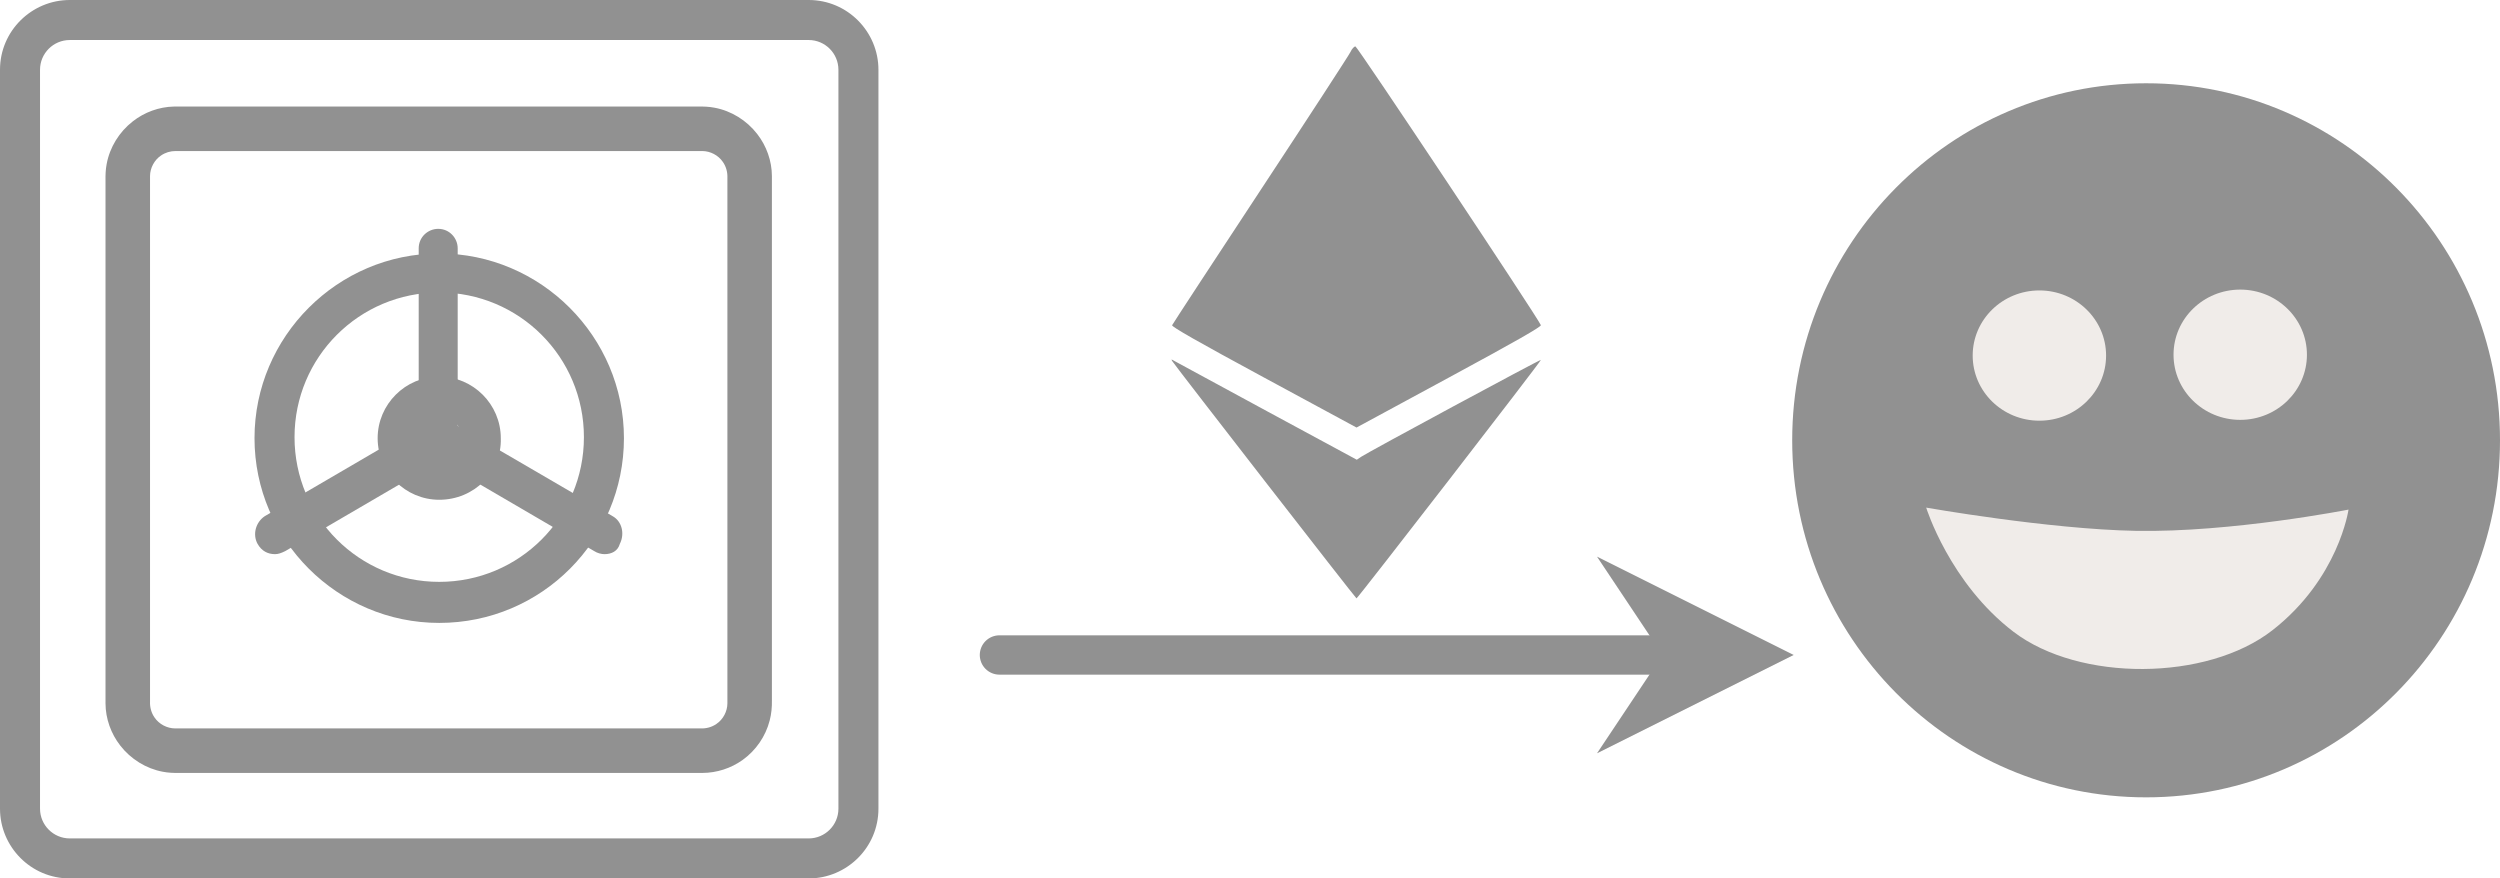 <?xml version="1.0" encoding="UTF-8" standalone="no"?>
<svg
   style="overflow:hidden;fill:currentColor"
   viewBox="0 0 2229.607 783.434"
   version="1.1"
   width="2229.607"
   height="783.434"
   xmlns="http://www.w3.org/2000/svg"
   xmlns:svg="http://www.w3.org/2000/svg">
  <defs>
    <marker
       markerWidth="5"
       markerHeight="5"
       refX="2.5"
       refY="2.5"
       viewBox="0 0 5 5"
       orient="auto">
      <polygon
         points="5,2.5 0,5 1.667,2.5 0,0 "
         fill="#919191"
         id="polygon1327" />
    </marker>
    <marker
       markerWidth="5"
       markerHeight="5"
       refX="2.5"
       refY="2.5"
       viewBox="0 0 5 5"
       id="marker1"
       orient="auto">
      <polygon
         points="5,2.5 0,5 1.667,2.5 0,0 "
         fill="#919191" />
    </marker>
  </defs>
  <path
     id="path846"
     d="m 154.936,95.034 c -13.168,0.304 -26.135,5.072 -36.489,13.189 -12.039,9.335 -20.603,23.119 -23.336,38.133 -0.912,4.73 -1.086,9.559 -1.013,14.364 0.004,155.546 -0.007,311.091 0.006,466.637 0.049,13.554 4.851,26.979 13.205,37.63 9.294,11.985 22.996,20.531 37.934,23.298 4.759,0.936 9.623,1.129 14.462,1.051 155.578,-0.003 311.157,0.007 466.735,-0.005 12.736,-0.04 25.429,-4.098 35.781,-11.527 11.835,-8.406 20.569,-21.062 24.187,-35.123 1.56,-5.878 2.136,-11.98 2.013,-18.051 -0.003,-155.878 0.007,-311.757 -0.005,-467.635 -0.05,-13.521 -4.828,-26.914 -13.144,-37.553 -9.315,-12.054 -23.085,-20.64 -38.094,-23.396 -4.729,-0.919 -9.558,-1.108 -14.364,-1.032 -155.579,0.004 -311.158,-0.007 -466.737,0.006 -0.38,0.005 -0.761,0.011 -1.141,0.016 z m 1.592,39.674 c 156.629,0.003 313.258,-0.007 469.886,0.005 7.159,0.054 14.174,3.75 18.229,9.656 2.885,4.071 4.267,9.11 4.083,14.081 -0.003,156.259 0.006,312.519 -0.005,468.778 -0.02,7.253 -3.788,14.366 -9.799,18.43 -4.048,2.817 -9.026,4.163 -13.94,3.983 -156.259,-0.003 -312.519,0.006 -468.778,-0.005 -7.227,-0.02 -14.316,-3.762 -18.388,-9.737 -2.865,-4.085 -4.218,-9.125 -4.023,-14.094 0.003,-156.262 -0.007,-312.524 0.005,-468.786 0.053,-7.224 3.821,-14.295 9.812,-18.338 3.77,-2.604 8.338,-3.99 12.917,-3.973 z"
     style="fill:#919191" />
  <path
     d="m 391.717,555.542 c -90.607,0 -164.741,-74.133 -164.741,-164.741 0,-90.607 74.133,-164.741 164.741,-164.741 90.607,0 164.741,74.133 164.741,164.741 0,90.607 -73.218,164.741 -164.741,164.741 z m 0,-294.703 c -71.388,0 -129.047,57.659 -129.047,129.047 0,71.388 57.659,129.047 129.047,129.047 71.388,0 129.047,-57.659 129.047,-129.047 0,-71.388 -57.659,-129.047 -129.047,-129.047 z"
     id="path848"
     style="fill:#919191" />
  <path
     d="m 539.068,494.222 c -2.746,0 -6.407,-0.915 -9.152,-2.746 L 382.565,405.445 c -5.491,-2.746 -9.152,-9.152 -9.152,-15.559 V 221.485 c 0,-10.067 8.237,-17.389 17.389,-17.389 10.067,0 17.389,8.237 17.389,17.389 V 379.819 l 138.199,80.54 c 8.237,4.576 10.983,15.559 6.407,24.711 -1.83,6.407 -7.322,9.152 -13.728,9.152 z"
     id="path850"
     style="fill:#919191" />
  <path
     d="m 245.281,494.222 c -6.407,0 -11.898,-2.746 -15.559,-9.152 -4.576,-8.237 -1.83,-19.22 6.407,-24.711 L 383.48,374.328 c 8.237,-4.576 19.22,-1.83 24.711,6.407 4.576,8.237 1.83,19.22 -6.407,24.711 L 254.433,491.476 c -3.661,1.83 -6.407,2.746 -9.152,2.746 z"
     id="path852"
     style="fill:#919191" />
  <path
     d="M 721.198,783.434 H 62.235 C 27.457,783.434 0,755.062 0,721.198 V 62.235 C 0,27.457 28.372,0 62.235,0 h 658.963 c 34.779,0 62.235,28.372 62.235,62.235 V 721.198 c 0,34.779 -28.372,62.235 -62.235,62.235 z M 62.235,35.694 c -14.644,0 -26.542,11.898 -26.542,26.542 V 721.198 c 0,14.644 11.898,26.542 26.542,26.542 h 658.963 c 14.644,0 26.542,-11.898 26.542,-26.542 V 62.235 c 0,-14.644 -11.898,-26.542 -26.542,-26.542 z"
     id="path854"
     style="fill:#919191" />
  <path
     d="m 391.717,445.715 c -30.202,0 -54.914,-24.711 -54.914,-54.914 0,-30.202 24.711,-54.914 54.914,-54.914 30.202,0 54.914,24.711 54.914,54.914 0.915,30.202 -23.796,54.914 -54.914,54.914 z m 0,-75.049 c -10.983,0 -19.22,9.152 -19.22,20.135 0,10.983 9.152,20.135 19.22,20.135 10.983,0 20.135,-9.152 20.135,-20.135 0,-10.983 -9.152,-20.135 -20.135,-20.135 z"
     id="path860"
     style="fill:#919191" />
  <g
     style="display:block"
     id="g835"
     transform="matrix(1.474,0,0,1.349,914.984,17.123)">
    <path
       id="path0"
       d="m 196.423,21.53 c -0.811,1.941 -25.318,43.092 -54.46,91.447 -29.142,48.354 -53.228,88.551 -53.526,89.327 -0.387,1.009 15.445,10.858 55.514,34.534 l 56.057,33.122 56.041,-33.14 C 296.31,213.011 311.937,203.279 311.546,202.259 309.521,196.981 200.545,18 199.356,18 c -0.802,0 -2.122,1.588 -2.933,3.53 M 88.57,226.125 c 2.16,3.693 110.975,156.795 111.43,156.781 0.752,-0.023 112.004,-157.235 111.574,-157.666 -0.406,-0.405 -104.395,60.841 -108.733,64.04 l -2.659,1.962 -53.841,-31.788 C 116.728,241.971 91.406,226.961 90.07,226.1 c -2.215,-1.427 -2.348,-1.425 -1.5,0.025"
       stroke="none"
       fill="#919191"
       fill-rule="evenodd" />
  </g>
  <g
     id="g855"
     transform="translate(-150.583,-63.998)">
    <ellipse
       style="fill:#919191"
       id="path1538"
       cx="2152.301"
       cy="348.127"
       rx="9.098"
       ry="0.7" />
    <ellipse
       style="fill:#919191"
       id="path1382"
       cx="2064.569"
       cy="456.685"
       rx="315.621"
       ry="318.42" />
    <ellipse
       style="fill:#F0ECE9"
       id="path2142"
       cx="1969.392"
       cy="381.104"
       rx="59.485"
       ry="58.085" />
    <ellipse
       style="overflow:hidden;fill:#F0ECE9"
       id="path2142-9"
       cx="2148.516"
       cy="380.361"
       rx="59.485"
       ry="58.085" />
    <path
       style="fill:#F0ECE9;fill-opacity:1"
       d="m 1868.44,516.712 c 0,0 20.832,67.218 77.888,110.743 58.759,44.824 172.574,44.107 230.856,-1.335 59.24,-46.189 67.912,-107.64 67.912,-107.64 0,0 -104.551,20.535 -189.748,18.953 -77.741,-1.444 -186.908,-20.721 -186.908,-20.721"
       />
  </g>
  <line
     x1="891.349"
     y1="584.136"
     x2="1511.97"
     y2="584.136"
     marker-end="url(#marker1)"
     style="fill:none;stroke:#919191;stroke-width:35.075;stroke-linecap:round;stroke-linejoin:round;stroke-opacity:1" />
</svg>
